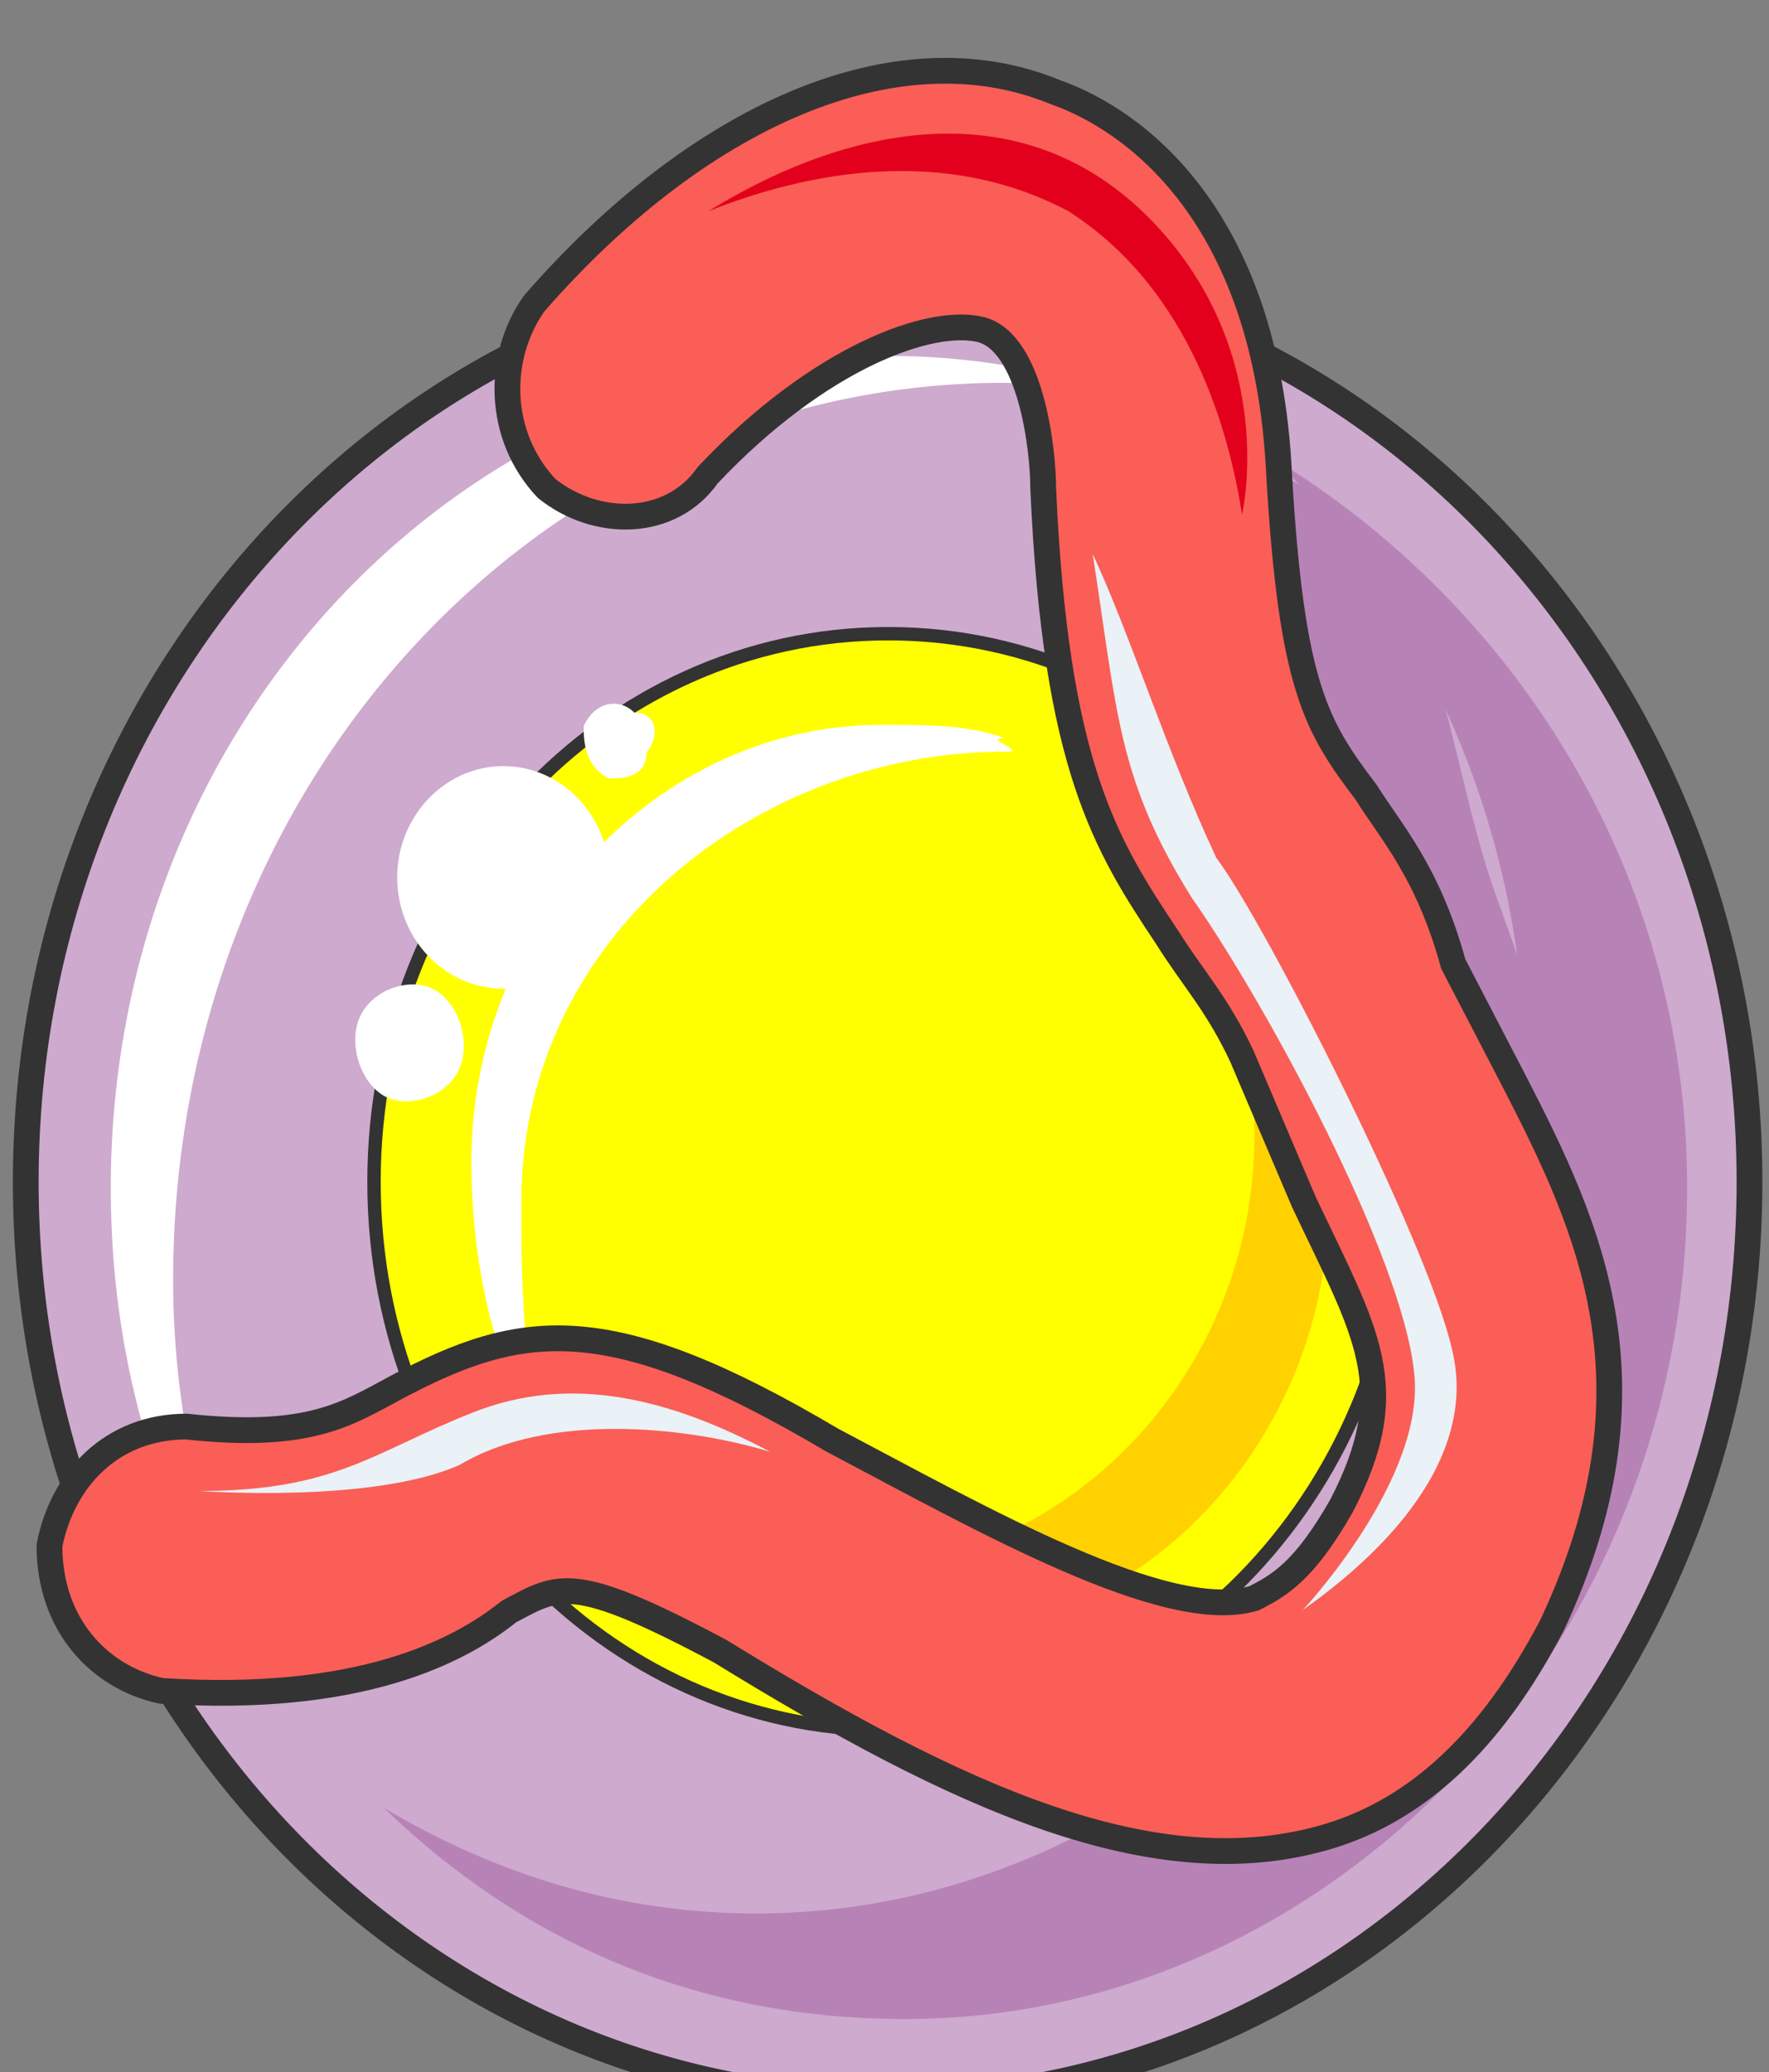 <svg xmlns="http://www.w3.org/2000/svg" version="1.0" viewBox="0 0 137.272 160.781"><rect x="0" y="0" width="137.272" height="160.781" fill="#808080" stroke="none"/><defs><clipPath clipPathUnits="userSpaceOnUse" id="a"><path d="M.32 3.678h137.117V164.54H.32z"/></clipPath></defs><path d="M1.959 91.664c0-39.336 29.942-71.236 66.88-71.236 36.937 0 66.879 31.9 66.879 71.236 0 39.377-29.942 71.237-66.88 71.237-36.937 0-66.88-31.86-66.88-71.237z" fill="#ceaace" fill-rule="evenodd"/><path d="M28.982 91.664c0-23.465 17.87-42.534 39.896-42.534 22.067 0 39.896 19.069 39.896 42.534 0 23.506-17.83 42.535-39.896 42.535-22.026 0-39.896-19.029-39.896-42.535z" fill="#ff0" fill-rule="evenodd"/><path d="M13.432 99.34c0-38.937 28.862-69.638 64.48-69.638 2.879 0 5.757 1 8.636 1-4.798-2.04-11.513-3.079-17.31-3.079-33.66 0-60.643 28.703-60.643 64.561 0 15.35 4.837 28.663 12.512 38.897-4.797-9.195-7.675-20.468-7.675-31.741z" fill="#fff" fill-rule="evenodd"/><path d="M99.14 35.778c11.553 12.313 19.268 28.703 19.268 48.171 0 34.819-26.943 64.521-59.724 64.521-10.593 0-20.227-3.038-28.902-8.195 10.634 10.274 24.105 16.39 40.455 16.39 32.78 0 60.684-28.663 60.684-64.52 0-24.586-13.472-45.094-31.781-56.367z" fill="#b783b7" fill-rule="evenodd"/><path d="M40.455 93.224c0-20.548 18.31-34.9 37.538-34.9 1.919 0-1.92-1.039 0-1.039-2.879-1.04-5.757-1.04-9.634-1.04-17.31 0-31.781 15.432-31.781 33.9 0 8.195 1.959 17.43 6.756 23.586-2.879-5.117-2.879-14.351-2.879-20.507z" fill="#fff" fill-rule="evenodd"/><path d="M86.747 62.402c5.757 6.196 10.594 15.43 10.594 25.705 0 18.468-14.471 33.86-32.78 33.86-4.797 0-10.594-1.04-15.43-4.118 5.796 6.156 13.511 9.234 22.186 9.234 17.35 0 31.78-15.39 31.78-33.86 0-13.351-6.715-24.625-16.35-30.82z" fill="#ffd100" fill-rule="evenodd"/><path d="M29.022 91.704c0-23.465 17.87-42.534 39.896-42.534 22.067 0 39.896 19.069 39.896 42.534 0 23.506-17.83 42.535-39.896 42.535-22.026 0-39.896-19.029-39.896-42.535" fill="none" stroke="#333" stroke-width="1.039" stroke-linecap="round" stroke-linejoin="round"/><path d="M30.821 68.079c0-4.757 3.718-8.635 8.235-8.635 4.558 0 8.235 3.878 8.235 8.635 0 4.797-3.677 8.635-8.235 8.635-4.517 0-8.235-3.838-8.235-8.635zm-2.878 10.793c.96-2.079 3.838-3.118 5.757-2.079 1.918 1.04 2.878 4.118 1.918 6.197-.959 2.078-3.837 3.078-5.756 2.078-1.919-1.039-2.878-4.157-1.919-6.196zm17.35-22.546c.999-2.079 2.918-2.079 3.917-1.04 1.919 0 1.919 2.04.96 3.079 0 2.038-1.96 2.038-2.919 2.038-1.958-.999-1.958-3.078-1.958-4.077z" fill="#fff" fill-rule="evenodd"/><path clip-path="url(#a)" d="M1.999 91.704c0-39.336 29.942-71.236 66.88-71.236 36.937 0 66.879 31.9 66.879 71.236 0 39.377-29.942 71.237-66.88 71.237-36.937 0-66.88-31.86-66.88-71.237" fill="none" stroke="#333" stroke-width="1.999" stroke-linecap="round" stroke-linejoin="round"/><path d="M99.14 36.738c13.512 6.196 12.552 21.587 17.39 33.94.959 3.077 6.715 16.43.959 18.468-6.756 3.078-11.593-12.313-13.512-16.43-3.838-10.274-10.594-21.587-12.552-32.86z" fill="#b783b7" fill-rule="evenodd"/><path clip-path="url(#a)" d="M3.798 119.887c1-5.157 4.837-9.234 10.633-9.234 9.634 1.04 12.513-1.04 16.35-3.078 9.674-5.117 16.39-6.156 33.74 4.117 11.593 6.117 26.024 14.352 32.78 12.273 1.919-1 3.838-2.039 6.756-7.156 4.797-9.234 1.919-13.352-2.918-23.585L96.342 81.95c-1.92-4.117-3.878-6.156-5.797-9.234-4.797-7.196-8.675-13.312-9.634-34.859 0-3.078-.96-11.273-4.797-12.312-3.878-1-12.553 2.078-21.227 11.273-2.879 4.117-8.675 4.117-12.513 1.04-3.877-4.118-3.877-10.235-.96-14.352C53.928 9.154 69.359 1.959 81.87 7.116c5.797 2.038 16.39 9.234 17.35 29.702.96 16.43 2.878 19.508 6.756 24.625 1.919 3.078 4.797 6.156 6.756 13.312l4.797 9.234c5.796 11.273 11.553 23.586 2.878 42.055-4.797 9.194-10.594 14.35-17.31 16.39-13.511 4.077-28.942-3.078-47.25-14.352-11.554-6.156-12.513-5.117-16.39-3.078-3.839 3.078-11.554 7.156-26.985 6.157-4.797-1.04-8.674-5.117-8.674-11.274z" fill="#fa5e56" fill-rule="evenodd"/><path d="M94.383 66.56c3.837 5.117 16.31 29.702 18.229 37.897 1.919 7.155-2.879 14.351-11.513 20.467 0 0 9.594-10.234 8.634-18.429-.959-9.194-11.513-28.662-17.269-36.857-5.757-9.235-5.757-14.352-7.675-26.664 2.878 6.156 5.756 15.39 9.594 23.586zM15.47 115.69c10.594 0 13.512-3.038 21.188-6.076 7.715-3.079 15.43-1.04 23.106 3.038-6.716-2.039-17.31-3.038-24.066 1-6.716 3.037-20.227 2.038-20.227 2.038z" fill="#eaf1f7" fill-rule="evenodd"/><path d="M54.967 16.39C66.56 9.234 80.03 7.156 89.666 17.43c9.594 10.233 6.716 22.506 6.716 22.506-.96-6.116-3.838-17.39-13.472-23.546-9.634-5.117-20.228-3.078-27.943 0z" fill="#e3001d" fill-rule="evenodd"/><path clip-path="url(#a)" d="M3.838 119.927c1-5.157 4.837-9.234 10.633-9.234 9.634 1.04 12.513-1.04 16.35-3.078 9.674-5.117 16.39-6.156 33.74 4.117 11.593 6.117 26.024 14.352 32.78 12.273 1.919-1 3.838-2.039 6.756-7.156 4.797-9.234 1.919-13.352-2.918-23.586L96.382 81.99c-1.92-4.117-3.878-6.156-5.797-9.234-4.797-7.196-8.675-13.312-9.634-34.859 0-3.078-.96-11.273-4.797-12.313-3.878-.999-12.553 2.08-21.227 11.274-2.879 4.117-8.675 4.117-12.513 1.039-3.877-4.117-3.877-10.234-.96-14.351C53.968 9.194 69.399 1.999 81.91 7.156c5.797 2.038 16.39 9.234 17.35 29.702.96 16.43 2.878 19.508 6.756 24.625 1.919 3.078 4.797 6.156 6.756 13.312l4.797 9.234c5.796 11.273 11.553 23.586 2.878 42.055-4.797 9.194-10.594 14.35-17.31 16.39-13.511 4.077-28.942-3.078-47.25-14.352-11.554-6.156-12.513-5.117-16.39-3.078-3.839 3.078-11.554 7.156-26.985 6.156-4.797-1.039-8.674-5.116-8.674-11.273" fill="none" stroke="#333" stroke-width="1.999" stroke-linecap="round" stroke-linejoin="round"/></svg>